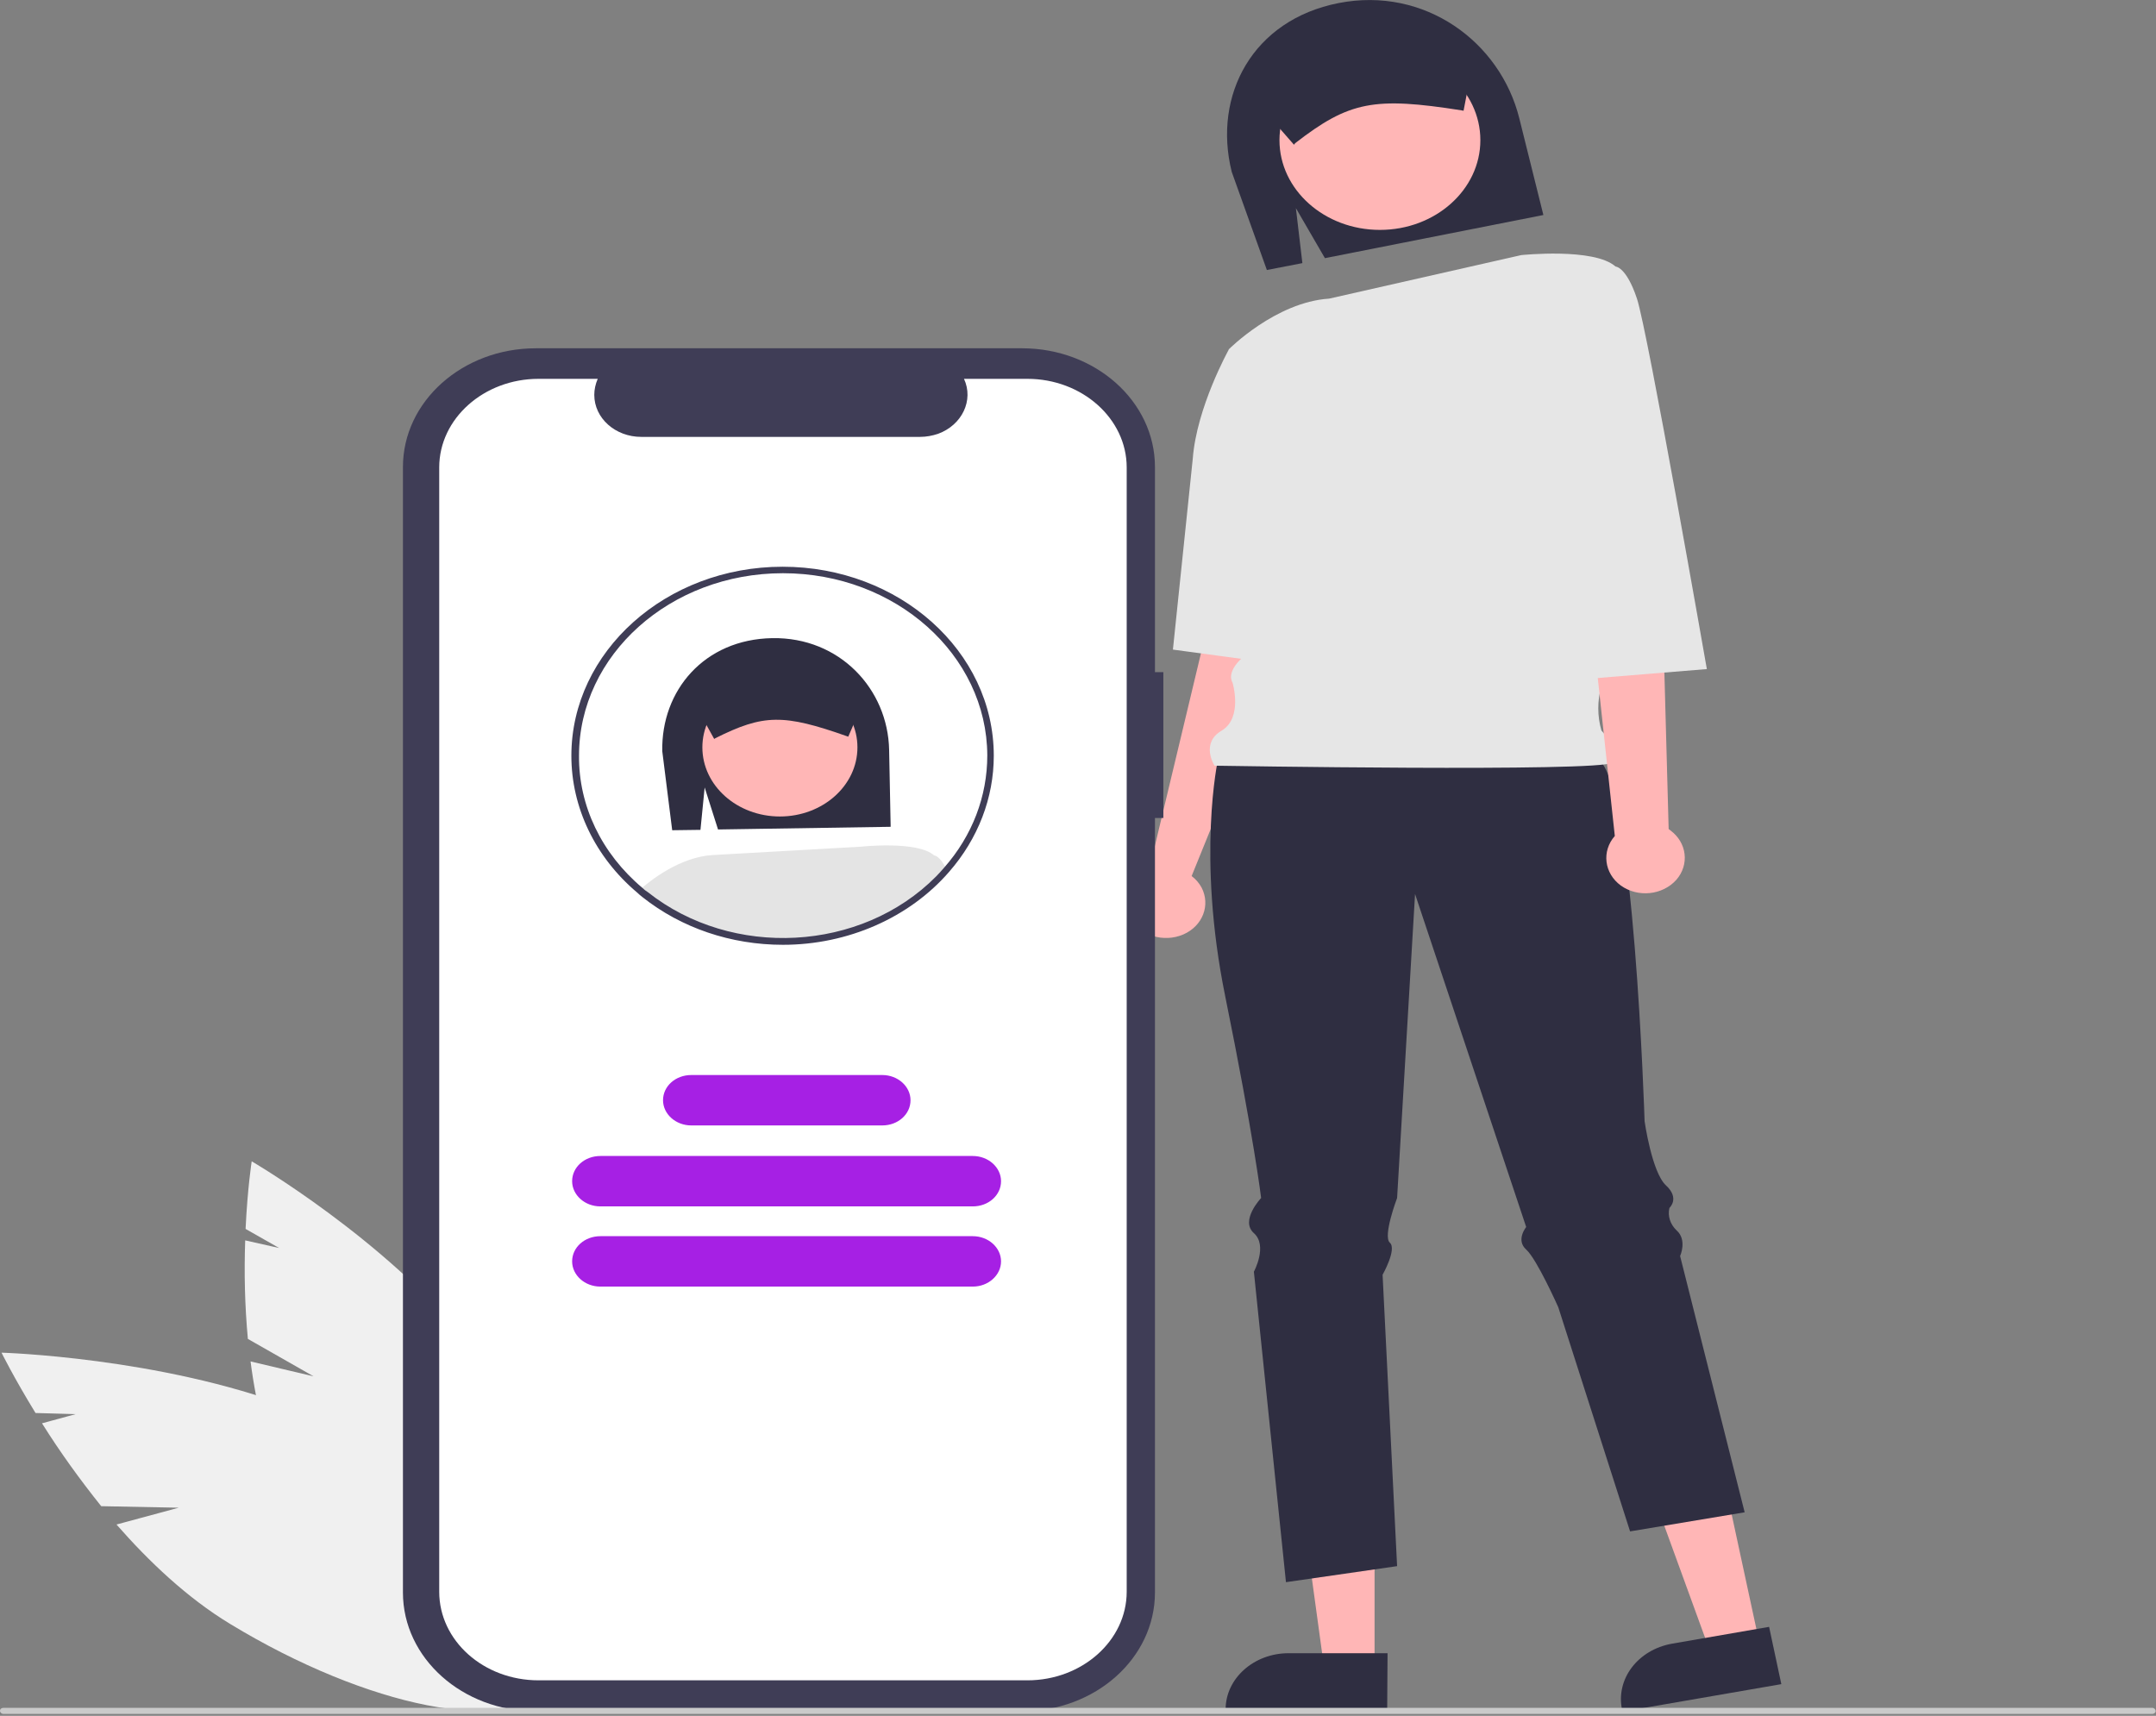 <?xml version="1.0" encoding="utf-8"?>
<!-- Generator: Adobe Illustrator 27.0.1, SVG Export Plug-In . SVG Version: 6.00 Build 0)  -->
<svg version="1.1" id="Capa_1" xmlns="http://www.w3.org/2000/svg" xmlns:xlink="http://www.w3.org/1999/xlink" x="0px" y="0px"
	 viewBox="0 0 564.5 449.3" style="enable-background:new 0 0 564.5 449.3;" xml:space="preserve">
<rect x="0" y="0" width="564.5" height="449.3" fill="#808080" stroke="none"/>
<style type="text/css">
	.st0{fill:#F2F2F2;}
	.st1{fill:#CCCCCC;}
	.st2{fill:#E6E6E6;}
	.st3{fill:#A620E4;}
	.st4{fill:#FFFFFF;}
	.st5{fill:#3F3D56;}
	.st6{fill:#A0616A;}
	.st7{fill:#2F2E41;}
	.st8{fill:#F0F0F0;}
	.st9{fill:#FFB6B6;}
	.st10{fill:#E4E4E4;}
	.st11{fill:#CACACA;}
</style>
<path class="st8" d="M82.1,360.4l-17.2-9.8c-0.8-8.6-1-17.2-0.7-25.8l8.9,2l-8.8-5c0.5-10.6,1.6-17.7,1.6-17.7s34.7,20.2,56.8,47.5
	l-3.8,23.1l9-16.2c2.3,3.3,4.4,6.7,6.2,10.2c18.2,35.6,20,69.8,4,76.4s-43.8-17-62.1-52.6c-5.7-11-8.8-23.7-10.4-36L82.1,360.4z"/>
<path class="st8" d="M46.8,394.8l-20.3-0.4c-5.6-7-10.8-14.2-15.5-21.7l8.8-2.4L9.3,370c-5.7-9.3-8.9-15.8-8.9-15.8
	s41.4,1.2,76.1,14.4L86.6,390L85,372c3.9,1.8,7.6,3.7,11.2,5.9c36.2,22.1,57.5,50.5,47.5,63.6s-47.3,5.7-83.5-16.3
	c-11.2-6.8-21.2-16.3-29.7-26L46.8,394.8z"/>
<path class="st9" d="M336.7,126l-15.9-1.7l-5.6,43.6l-14.4,60.2c-5.1,2.2-7.2,7.7-4.8,12.3s8.7,6.5,13.8,4.3
	c5.1-2.2,7.2-7.7,4.8-12.3c-0.6-1.1-1.5-2.2-2.6-3l14.4-35.5L336.7,126z"/>
<polygon class="st9" points="359.9,436.8 346.7,436.8 340.5,391.5 359.9,391.5 "/>
<path class="st7" d="M363.2,448.1l-42.3,0v-0.5c0-8.1,7.4-14.7,16.5-14.7h0l25.9,0L363.2,448.1z"/>
<polygon class="st9" points="460.7,430.4 447.8,432.6 432,389.2 451.1,385.9 "/>
<path class="st7" d="M466.4,441l-41.6,7.2l-0.1-0.5c-1.7-8,4.1-15.7,13.1-17.3l0,0l25.4-4.4L466.4,441z"/>
<path class="st7" d="M339.3,54.5l7.6,13.1l57.2-11.3L397.8,31c-5-20.1-24.8-34.6-47.3-30.2c-22.5,4.4-33,24.1-28,44.2l9.2,25.7
	l9.3-1.8L339.3,54.5z"/>
<path class="st7" d="M318.9,198.9c0,0-5.6,25.2,1.9,62c7.5,36.9,9.4,52.8,9.4,52.8s-5.6,5.9-1.9,9.2s0,10.1,0,10.1l8.4,81.3
	l29.1-4.2l-3.8-76.3c0,0,3.8-6.7,1.9-8.4s1.9-11.7,1.9-11.7l4.7-79.6l29.1,87.2c0,0-2.8,3.4,0,5.9c2.8,2.5,8.4,15.1,8.4,15.1
	l18.8,58.7l30-5l-16.9-67.1c0,0,1.9-4.2-0.9-6.7c-1.7-1.6-2.4-3.8-1.9-5.9c0,0,2.8-2.5-0.9-5.9s-5.6-16.8-5.6-16.8
	s-2.8-89.7-12.2-94.7C408.9,193.9,318.9,198.9,318.9,198.9z"/>
<ellipse class="st9" cx="361.3" cy="36.7" rx="26.3" ry="23.5"/>
<path class="st2" d="M398.3,66.8c0,0,19.1-2,24.7,3l-5.6,101.4c0,0,3.8,2.5,1.9,8.4c-1.1,3.9-1.1,7.9,0,11.7c0,0,5.6,5.9,2.8,8.4
	c-2.8,2.5-104.1,0.8-104.1,0.8s-3.8-5.9,1.9-9.2c5.6-3.4,2.8-12.6,2.8-12.6s-1.9-2.5,2.8-6.7s8.4-38.6,8.4-38.6l-12.2-41.9
	c0,0,12.3-12.4,26.3-13.3L398.3,66.8z"/>
<path class="st2" d="M336.2,92.2l-14.5-0.6c0,0-8.4,15.1-9.4,28.5l-5.2,50l33.3,4.5L336.2,92.2z"/>
<path class="st7" d="M338.8,37.9L329,26.7c-1.2-4.9,2.3-9.8,7.8-10.9l36.8-7.3c5.5-1.1,10.9,2,12.2,6.9l0,0.1l-2.6,13.5l-0.5-0.1
	c-22.9-3.6-29.4-2.4-43.6,8.6L338.8,37.9z"/>
<path class="st9" d="M436.9,217.1l-1.8-66l-1.9-46.9l-22.5,2.5l12.1,112.2c-3.5,4-2.8,9.8,1.6,13c4.5,3.2,10.9,2.5,14.5-1.5
	c3.5-4,2.8-9.8-1.6-13C437.2,217.3,437.1,217.2,436.9,217.1z"/>
<path class="st2" d="M406.6,71.2l16.4-1.4c0,0,2.8,0,5.6,8.4c2.8,8.4,18.3,97,18.3,97l-34.2,2.8L406.6,71.2z"/>
<path class="st5" d="M304.6,176h-2.2v-53.7c0-17.2-15.6-31.1-34.8-31.1l0,0H140.3c-19.2,0-34.8,13.9-34.8,31.1l0,0V417
	c0,17.2,15.6,31.1,34.8,31.1h127.3c19.2,0,34.8-13.9,34.8-31.1V214.2h2.2V176z"/>
<path class="st4" d="M269,99.2h-16.6c2.6,5.6-0.5,12.1-6.8,14.4c-1.5,0.5-3.1,0.8-4.7,0.8h-73c-6.8,0-12.3-4.9-12.3-11
	c0-1.4,0.3-2.8,0.9-4.2H141c-14.3,0-26,10.4-26,23.2v294.4c0,12.8,11.6,23.2,26,23.2c0,0,0,0,0,0h128c14.3,0,26-10.4,26-23.2l0,0
	l0,0V122.4C295,109.6,283.3,99.2,269,99.2L269,99.2z"/>
<path class="st7" d="M184.5,206.2l3.5,11l45.2-0.7l-0.4-20.1c-0.3-15.9-12.9-29.6-30.6-29.3c-17.8,0.3-29.1,13.7-28.8,29.6l2.6,20.7
	l7.4-0.1L184.5,206.2z"/>
<ellipse class="st9" cx="204.2" cy="195.7" rx="20.3" ry="18.1"/>
<path class="st10" d="M244.6,224l-0.5,7.6c-20.2,18.8-53.5,20-75.3,2.6c-0.5-0.4-0.9-0.8-1.4-1.1c2.8-2.5,10.6-8.7,19.2-9.2
	l38.9-2.2C225.5,221.7,240.2,220.1,244.6,224z"/>
<path class="st7" d="M226.4,183c0-1.4-0.5-2.7-1.4-3.9c-0.1-0.1-0.2-0.2-0.3-0.3c-1.5-1.7-3.9-2.7-6.3-2.7l-14.6,0.2l-14.6,0.2
	c-4.3,0.1-7.8,3.3-7.7,7.2l3.5,6.2l2,3.6l0.3-0.2c12.6-6.3,17.8-6.4,34.5-0.5l0.3,0.1l1.3-3L226.4,183L226.4,183z"/>
<path class="st10" d="M247.9,227.8c-4.2,4.8-9.3,8.8-15.1,11.9l-0.9-14.6l12.7-1.1C244.6,224,246.1,224,247.9,227.8z"/>
<path class="st5" d="M205,247.4c-13.6,0-26.6-4.4-36.8-12.5c-0.5-0.4-1-0.8-1.4-1.2c-11-9.3-17.2-22.3-17.2-35.8
	c0-27.3,24.8-49.5,55.3-49.5s55.3,22.1,55.3,49.5c0,11-4.1,21.7-11.7,30.4C238.1,240.3,222,247.4,205,247.4z M205,150.1
	c-29.5,0-53.4,21.4-53.4,47.8c-0.1,13.1,5.9,25.6,16.6,34.6c0.4,0.4,0.9,0.8,1.4,1.1c22.1,17.5,55.9,15.7,75.5-4.1
	c0.7-0.7,1.4-1.5,2.1-2.3c7.4-8.4,11.3-18.7,11.3-29.4C258.4,171.5,234.5,150.1,205,150.1z"/>
<path class="st3" d="M254.7,315.9h-97.5c-4.1,0-7.4-3-7.4-6.6c0-3.7,3.3-6.6,7.4-6.6c0,0,0,0,0,0h97.5c4.1,0,7.4,3,7.4,6.6
	C262.1,313,258.8,315.9,254.7,315.9C254.7,315.9,254.7,315.9,254.7,315.9z"/>
<path class="st3" d="M254.7,336.9h-97.5c-4.1,0-7.4-3-7.4-6.6c0-3.7,3.3-6.6,7.4-6.6c0,0,0,0,0,0h97.5c4.1,0,7.4,3,7.4,6.6
	C262.1,333.9,258.8,336.9,254.7,336.9C254.7,336.9,254.7,336.9,254.7,336.9z"/>
<path class="st3" d="M231,294.7h-50c-4.1,0-7.4-3-7.4-6.6c0-3.7,3.3-6.6,7.4-6.6c0,0,0,0,0,0h50c4.1,0,7.4,3,7.4,6.6
	C238.4,291.8,235.1,294.7,231,294.7z"/>
<path class="st11" d="M563.5,448.8H0.9c-0.5,0-0.9-0.4-0.9-0.8c0-0.5,0.4-0.8,0.9-0.8h562.6c0.5,0,0.9,0.4,0.9,0.8
	C564.5,448.4,564,448.8,563.5,448.8z"/>
</svg>
